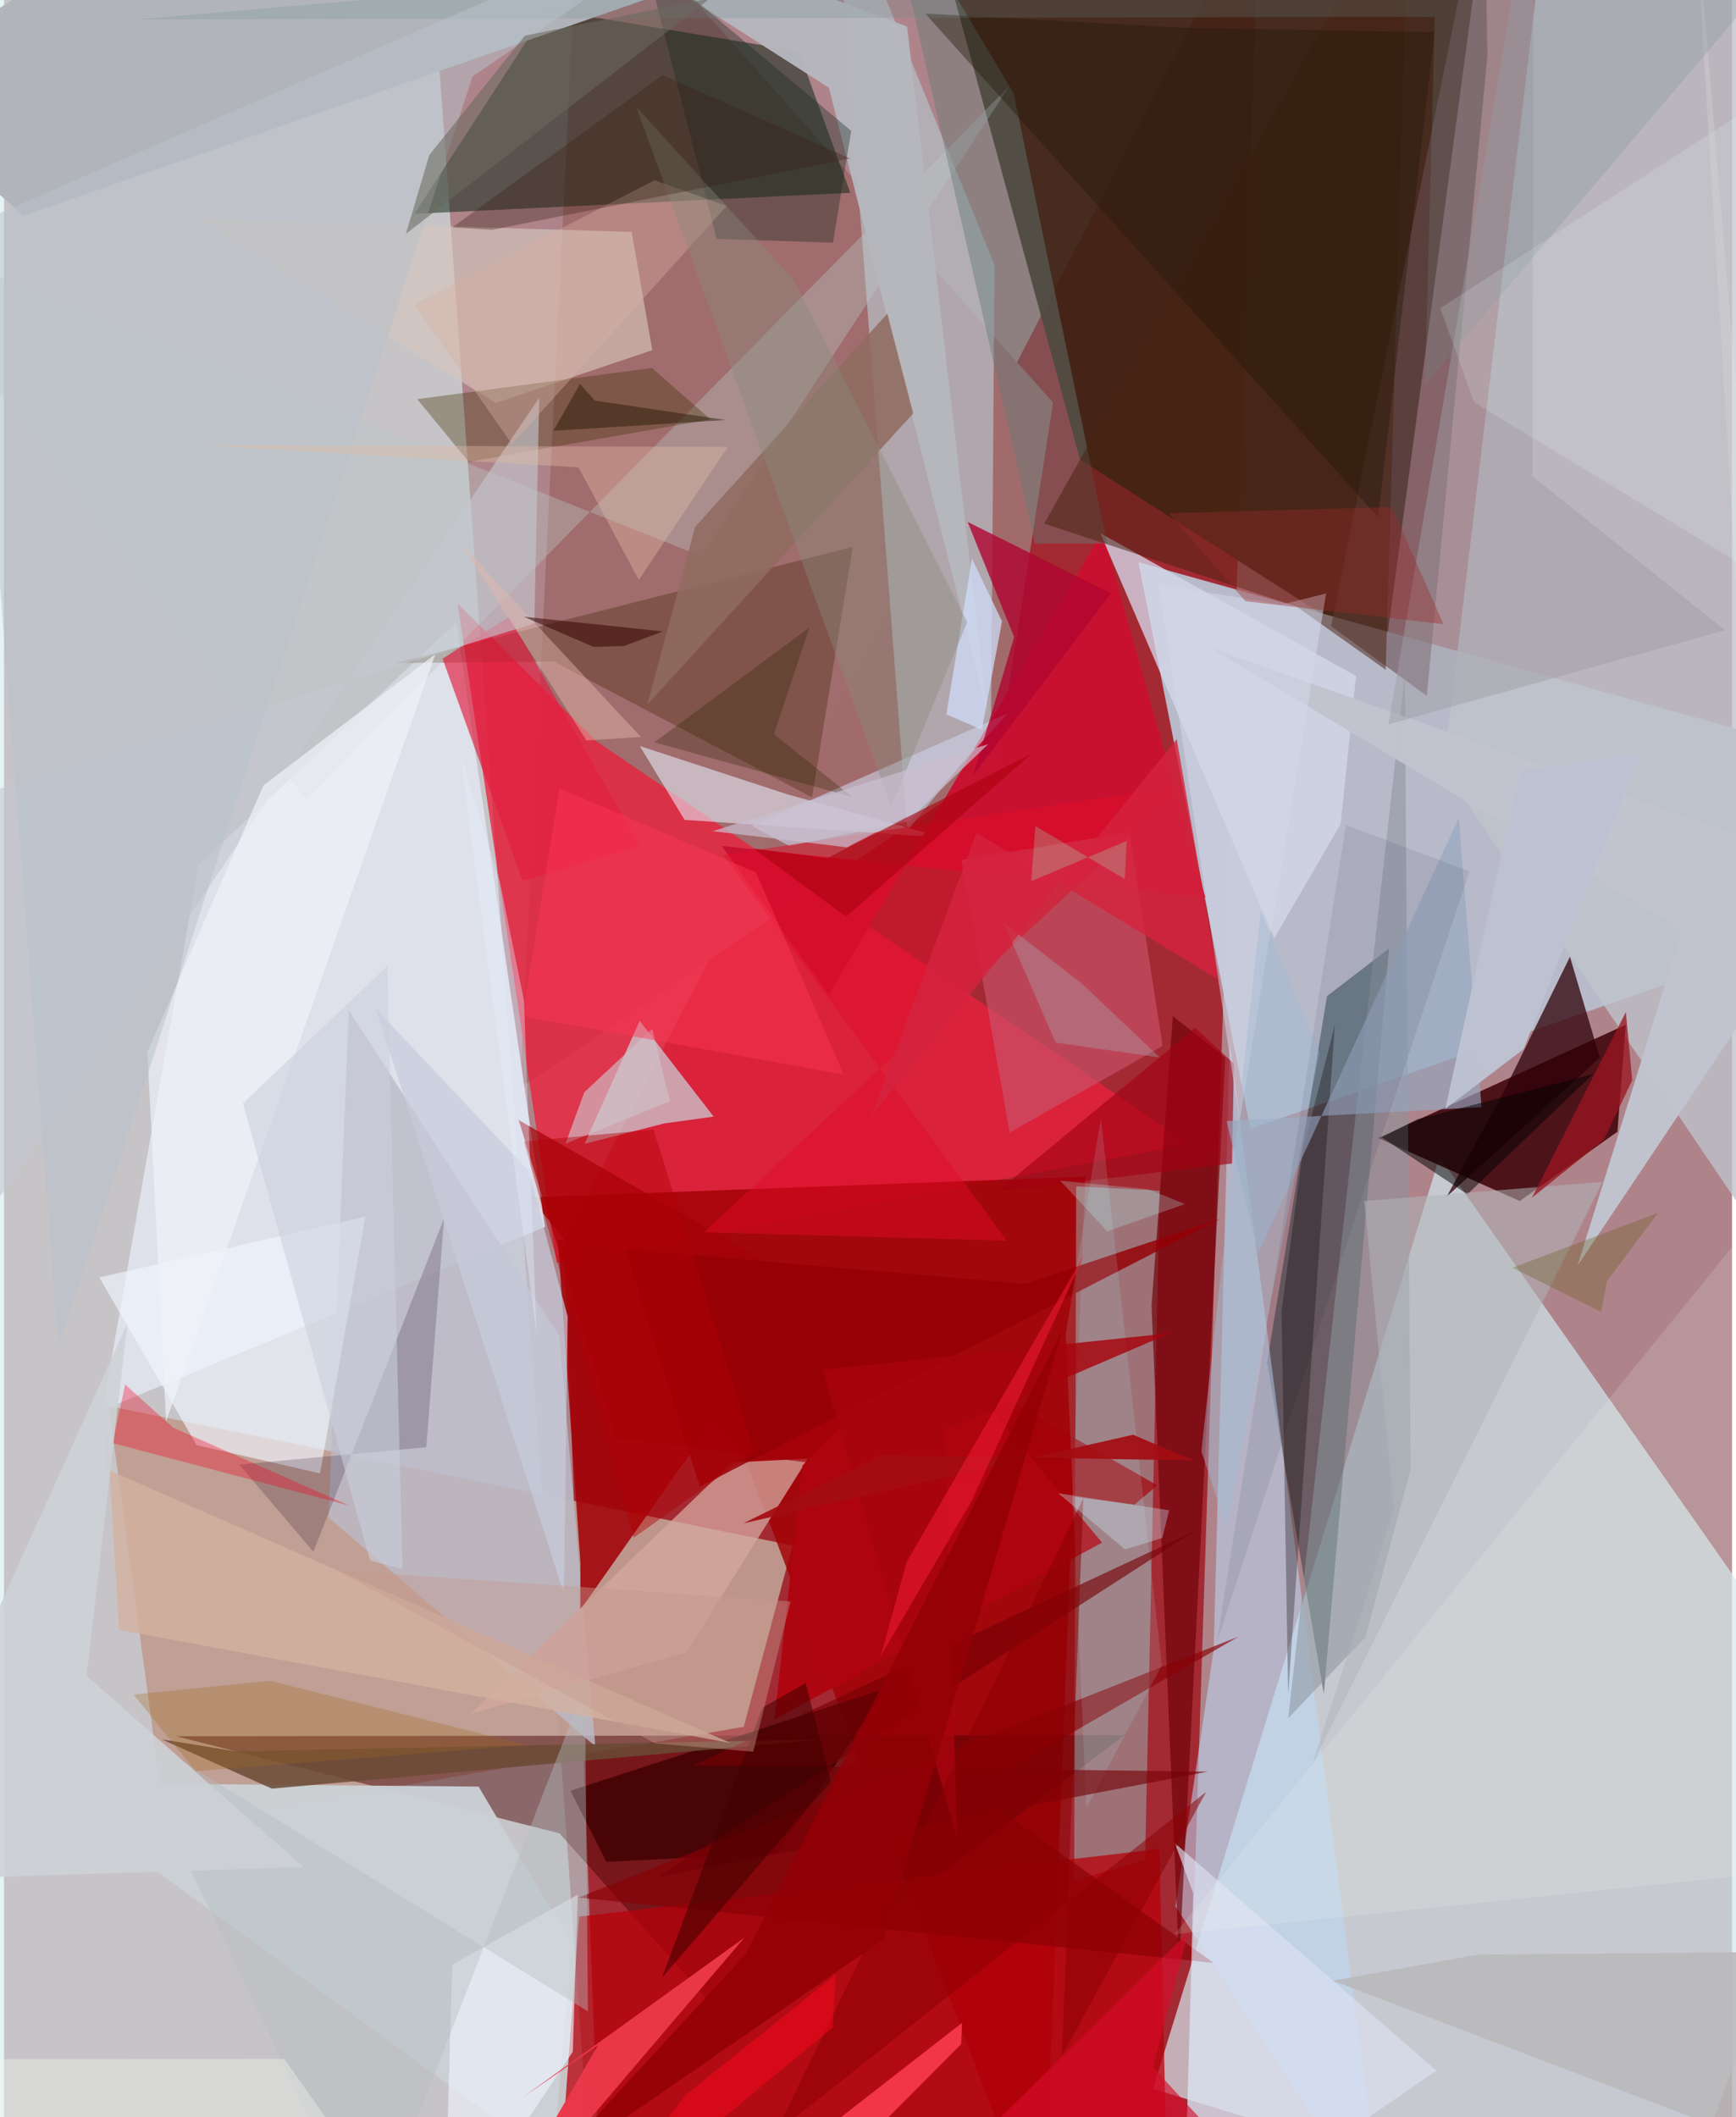 <svg xmlns="http://www.w3.org/2000/svg" width="228" height="278" viewBox="0 0 836 1024"><path fill="#ae848a" d="M0 0h836v1024H0z"/><path fill="#a00712" fill-opacity=".722" d="M271.012 600.087l17.646 468.369 282.352-3.321 36.263-1117.13z"/><path fill="#d6ecee" fill-opacity=".62" d="M-62 1086V.988l269.885-6.606L286.384 1086z"/><path fill="#3d2415" fill-opacity=".918" d="M668.05 316.531L718.874-62 448.186-43.936l72.388 266.22z"/><path fill="#d2e6ee" fill-opacity=".702" d="M694.463 559.564L894.15 844.015 804.527 1086l-248.666-75.706z"/><path fill="#b8baca" fill-opacity=".996" d="M602.983 545.957l254.358-88.424L898 369.237 548.808 271.94z"/><path fill="#a16c6d" fill-opacity=".996" d="M480.266 370.238l27.278-175.517L278.658-62 249.67 526.259z"/><path fill="#bf9c91" fill-opacity=".941" d="M357.894 835.208l23.599-87.716-330.754-67.45 27.52 203.322z"/><path fill="#ea1f3c" fill-opacity=".773" d="M267.346 610.81l-47.909-318.923 67.041 66.527 286.957 194.978z"/><path fill="#bfc4cb" fill-opacity=".792" d="M696.44 371.54L742.03-9.788 847.582-62 898 669.506z"/><path fill="#3f0408" fill-opacity=".878" d="M664.768 550.448l68.53 30.423 47.263-33.49 4.01-51.74z"/><path fill="#a20004" fill-opacity=".831" d="M523.118 569.064L502.886 1086l-143.81-379.08L254.5 579.137z"/><path fill="#082311" fill-opacity=".506" d="M384.516 24.813L262.764 4.6l-64.223 98.826 210.893-10.178z"/><path fill="#470000" fill-opacity=".475" d="M542.248 839.217L353.17 981.419l-84.444-94.716L83.28 839.751z"/><path fill="#97c5c5" fill-opacity=".459" d="M518.707 573.758l-.963 335.866 34.307-10 7.08-323.71z"/><path fill="#b5bcc5" fill-opacity=".722" d="M401.522-62l35.517 463.81 40.473-50.032 1.704-223.666z"/><path fill="#e1e3ed" fill-opacity=".914" d="M261.727 593.443l-42.913-292.287L94.123 418.434 47.698 681.971z"/><path fill="#002026" fill-opacity=".384" d="M670.104 458.744L638.51 819.188l-27.426-160.266 28.952-177.128z"/><path fill="#b6000a" fill-opacity=".745" d="M558.973 894.268l4.4 191.732H266.458l11.784-158.977z"/><path fill="#bbd9f6" fill-opacity=".549" d="M667.141 1075.218L566.738 922.05l18.494-124.13 7.75-293.438z"/><path fill="#c7ecef" fill-opacity=".624" d="M343.33 540.067l-23.982 3.314-38.486 9.848 26.676-59.445z"/><path fill="#d5c6bd" fill-opacity=".647" d="M303.667 112.182L94.13 105.845l143.79 89.024 75.725-25.5z"/><path fill="#bbbac7" fill-opacity=".812" d="M268.64 646.03L166.787 488.56l-9.722 245.473 129.033 110.603z"/><path fill="#a00308" fill-opacity=".878" d="M267.965 599.531l125.899 15.57-115.075 163.6.1-22.677z"/><path fill="#e6effb" fill-opacity=".569" d="M378.8 384.123l-71.216-23.312 21.678 35.722 125.037 8.575z"/><path fill="#422506" fill-opacity=".333" d="M265.998 319.941l124.921 65.7 19.735-121.138-221.367 56.19z"/><path fill="#2f0107" fill-opacity=".741" d="M757.592 462.758l14.45 48.815-74.061 67.162 27.64-50.861z"/><path fill="#c81231" fill-opacity=".992" d="M581.163 434.137l-49.705-177.154-132.407 224.143-51.825-71.995z"/><path fill="#d4a69e" fill-opacity=".757" d="M330.198 799.107l58.677-93.612-36.654 1.84-126.414 121.588z"/><path fill="#cb576e" fill-opacity=".608" d="M463.201 415.933l23.301 131.88 74.02-41.979-16.094-103.287z"/><path fill="#d3d7e9" fill-opacity=".78" d="M614.556 453.74l-84.203-195.87 123.763 69.092-7.495 71.594z"/><path fill="#6f0008" fill-opacity=".675" d="M555.18 631.539l13.332 318.253 22.33-438.213-25.36-20.13z"/><path fill="#6a4d52" fill-opacity=".596" d="M717.659 27.05l-29.316 309.498-46.324-33.667L716.235-62z"/><path fill="#b1b5ba" fill-opacity=".988" d="M362.944-18.548L9.51 104.302-62 41.77 101.947-62z"/><path fill="#3c0000" fill-opacity=".773" d="M274.074 866.132l152.435-49.51-52.402 79.798-82.677 4.09z"/><path fill="#ccd1d5" fill-opacity=".961" d="M15.405 862.214l250.254 183.035 8.793-105.184-44.818-75.952z"/><path fill="#f0f4fd" fill-opacity=".655" d="M152.898 712.638L174.85 588.4 46.137 617.855l47.07 81.086z"/><path fill="#8e949d" fill-opacity=".553" d="M680.472 710.93l-2.77-384.583-56.394 504.687 37.355-39.267z"/><path fill="#bac8c6" fill-opacity=".376" d="M146.159 387.014L486.577 41.382l-149.17 227.64L-62 110.208z"/><path fill="#cacee5" fill-opacity=".627" d="M379.946 409.19l-18.125-9.683 123.865-54.516-47.744 52.287z"/><path fill="#423204" fill-opacity=".353" d="M341.753 202.817L224.82 223.382l-24.91-30.338 113.607-15.078z"/><path fill="#657b77" fill-opacity=".439" d="M498.78 262.962L424.538-62l63.901 107.083 45.193 217.84z"/><path fill="#492110" fill-opacity=".514" d="M668.437 323.941L679.927-62l-176.69 315.265 121.989 40.044z"/><path fill="#a20007" fill-opacity=".678" d="M249.01 541.745l47.28 153.703 250.594 32.31 11.055-9.358z"/><path fill="#e20b27" fill-opacity=".471" d="M347.916 413.488l223.315-33.616-232.568 216.13 146.41 4.046z"/><path fill="#c1c4cf" fill-opacity=".98" d="M811.764 449.948L761.232 612.21l127.503-190.438L582.795 312.9z"/><path fill="#e21f40" fill-opacity=".663" d="M212.167 318.562l32.27-20.327 63.193 111.062-56.682 16.82z"/><path fill="#870005" fill-opacity=".651" d="M277.918 917.806l319.331-126.224-128.712 74.26 116.646 83.54z"/><path fill="#0c0102" fill-opacity=".302" d="M628.49 555.777l15.363-60.073L621.26 819.16l-3.205-185.035z"/><path fill="#b6b6be" fill-opacity=".969" d="M235.958-62L399.093 42.456l76.902 303.319-39.079-332.922z"/><path fill="#210523" fill-opacity=".2" d="M149.715 750.56l63.21-161.305-8.627 110.707-90.438 8.406z"/><path fill="#1a2b23" fill-opacity=".369" d="M401.057 117.39l-56.265-1.851-34.75-135.868 99.831 83.608z"/><path fill="#eff2fb" fill-opacity=".643" d="M216.878 950.188l60.764-33.838-2.448 76.019L212.95 1086z"/><path fill="#6a4a35" fill-opacity=".851" d="M397.283 841.217L129.564 865.09l-53.143-23.8 35.523 5.747z"/><path fill="#dde2f2" fill-opacity=".647" d="M570.615 1086l4.707-170.344-8.895-24.207 126.519 110.031z"/><path fill="#f40322" fill-opacity=".337" d="M81.82 690.486L58.636 669.68l-6.026 28.296 114.751 30.33z"/><path fill="#af0431" fill-opacity=".792" d="M535.52 286.991l-69.316-34.553 22.483 55.698-19.73 66.683z"/><path fill="#e93849" fill-opacity=".988" d="M358.173 937.222l-106.908 76.987 36.034-24.924L231.312 1086z"/><path fill="#c4c8cf" fill-opacity=".612" d="M258.959 192.332L-3.791 581.519l-11.06-196.058 271.435-83.902z"/><path fill="#a20011" fill-opacity=".627" d="M595.01 514.433l-18.778-17.319-95.643 79.21 113.517-13.598z"/><path fill="#96a6be" fill-opacity=".667" d="M606.734 606.091L591.49 542.22l123.314-6.73-10.97-139.942z"/><path fill="#906b5f" fill-opacity=".863" d="M427.353 151.67l-92.945 103.146-23.187 85.986 128.645-140.853z"/><path fill="#fa3a50" fill-opacity=".898" d="M463.5 978.387l-.464 10.294L366.317 1086l-40.377-.476z"/><path fill="#cfddf9" fill-opacity=".733" d="M482.828 300.5L468.3 270.166l-12.41 75.395 17.202 7.34z"/><path fill="#261a0b" fill-opacity=".416" d="M664.763 250.21L445.645 6.56l124.037 6.841 122.399 2.202z"/><path fill="#b5bebf" fill-opacity=".412" d="M282.517 972.848L56.215 833.278l120.433 251.75 104.414-269.775z"/><path fill="#c7cbda" fill-opacity=".714" d="M179.81 487.752l91.084 283.003 1.823-133.955-18.931-70.605z"/><path fill="#b9b8ba" fill-opacity=".871" d="M712.709 945.405l-69.743 12.617 201.775 76.734L898 943.722z"/><path fill="#a19da5" fill-opacity=".467" d="M669.76 350.343L740.047-62l-.599 292.287 93.193 74.52z"/><path fill="#f0f3f9" fill-opacity=".682" d="M69.403 508.904l56.089-128.986 83.16-63.477L78.468 687.5z"/><path fill="#f9ffef" fill-opacity=".141" d="M855.882 578.686L817.004-62 898 901.34 566.364 935.5z"/><path fill="#6c8e8c" fill-opacity=".224" d="M63.524 9.418L898-62 687.437 186.034 692.23 8.103z"/><path fill="#af050f" fill-opacity=".949" d="M386.276 708.856l62.13-62.175 82.821 99.454-158.479 85.437z"/><path fill="#d3b1a0" fill-opacity=".8" d="M48.645 667.278l.802 43.15L351.516 843.04l-295.93-54.688z"/><path fill="#000203" fill-opacity=".506" d="M666.47 550.034l17.228-8.686 84.96-21.8-60.687 58.07z"/><path fill="#950105" fill-opacity=".827" d="M588.39 589.429L336.645 719.078l-36.056-114.796 193.386 16.632z"/><path fill="#b0b5b9" fill-opacity=".529" d="M633.076 853.11l39.417-122.867-14.407-149.362 115.313-9.258z"/><path fill="#bbfcff" fill-opacity=".133" d="M530.642 540.72l-16.926 104.192 9.902 229.626 36.529-69.128z"/><path fill="#750005" fill-opacity=".627" d="M333.773 853.745l248.606 3.13L316.3 907.83l260.094-167.468z"/><path fill="#a7040e" fill-opacity=".827" d="M455.114 691.601l6.092 197.672-65.197-226.807 168.158-17.662z"/><path fill="#a9a2ac" fill-opacity=".384" d="M483.597 446.324l38.026 29.54 37.53 35.616-50.378-7.206z"/><path fill="#d3d9ea" fill-opacity=".529" d="M639.61 287.026l-21.557 5.413-59.28-9.788 38.987 259.692z"/><path fill="#cfc1c7" fill-opacity=".655" d="M271.643 553.153l50.522-20.479-8.565-35.056-32.845 30.66z"/><path fill="#e1b6aa" fill-opacity=".467" d="M308.137 356.453l-26.35 1.688-14.51-22.902-46.363-72.449z"/><path fill="#e3f9f4" fill-opacity=".165" d="M694.874 149.085L865.89 38.388 898 307.702 711.292 194.64z"/><path fill="#dab1a3" fill-opacity=".388" d="M349.62 99.614L245.785 214.852l-47.315-67.563 116.214-60.114z"/><path fill="#a40c13" fill-opacity=".929" d="M575.544 706.368l-29.313-12.433-188.44 42.819 66.62-32.949z"/><path fill="#ad0210" fill-opacity=".62" d="M407.396 443.35l-44.856-33.026 35.636 4.795 99.333-50.811z"/><path fill="#8b0003" fill-opacity=".522" d="M511.824 994.386l10.34-269.618-148.873 306.911 208.336-165.032z"/><path fill="#2b2300" fill-opacity=".294" d="M372.524 355.126l37.893 30.33-95.782-26.403 75.1-55.62z"/><path fill="#ff3854" fill-opacity=".439" d="M250.773 491.529l18.032-110.268 95.005 40.7 42.46 97.798z"/><path fill="#878a7a" fill-opacity=".392" d="M465.979 300.85l-36.78 89.358L305.884 51.743l76.19 83.604z"/><path fill="#cacfdd" fill-opacity=".569" d="M115.603 533.626l69.88-66.442 7.31 291.65-15.671-4.077z"/><path fill="#cdd1d6" fill-opacity=".875" d="M144.91 903.008L-62 909.704 59.71 640.138 39.98 810.576z"/><path fill="#c9c0d1" fill-opacity=".69" d="M443.602 391.224l-35.825 18.596-64.913-7.814 133.292-42.094z"/><path fill="#f11934" fill-opacity=".561" d="M424.162 800.923l44.146-75.246 54.661-119.499-86.235 149.25z"/><path fill="#b8c2cb" fill-opacity=".518" d="M-15.195 108.82l41.487 543.376L226.674 36.993l135.513-92.767z"/><path fill="#a06920" fill-opacity=".298" d="M252.76 844.004l-124.069-31.07-65.996 6.667 30.056 37.083z"/><path fill="#9a2a2c" fill-opacity=".384" d="M600.587 290.793l-37.143-42.596 107.917-2.931 25.038 56.638z"/><path fill="#3a2013" fill-opacity=".333" d="M216.862 109.994l19.436 1.139 173.134-34.464-90.84-40.354z"/><path fill="#eff5eb" fill-opacity=".408" d="M135.65 995.826l-194.205.164-3.445 35.188L199.081 1086z"/><path fill="#991520" fill-opacity=".765" d="M773.951 551.343l-34.744 27.941 45.418-89.797 3.091 32.975z"/><path fill="#920005" fill-opacity=".835" d="M358.76 945.22l153.59-302.514-86.837 295.362-165.47 114.311z"/><path fill="#6b5c21" fill-opacity=".337" d="M729.846 613.15l70.34-26.542-24.672 33.05-2.819 14.898z"/><path fill="#430000" fill-opacity=".561" d="M399.963 861.686l-12.076-47.695-20.994 11.968-48.6 130.657z"/><path fill="#deb8a2" fill-opacity=".412" d="M350.16 216.193l-256.697-.913 184.524 10.791 29.108 54.446z"/><path fill="#221400" fill-opacity=".439" d="M285.927 193.77l63.204 9.382-83.33 5.207 12.87-22.642z"/><path fill="#bec3d2" fill-opacity=".969" d="M697.312 536.244l36.118-163.533 58.165-8.186-56.434 142.904z"/><path fill="#a2bbd4" fill-opacity=".443" d="M636.375 508.978l-28.327-68.522-28.775 261.56 12.188 36.454z"/><path fill="#d4233e" fill-opacity=".804" d="M419.561 539.846l50.916-137.061L587.4 473.743 567.369 357.57z"/><path fill="#b00006" fill-opacity=".443" d="M314.22 546.345l-62.635 5.76 53.025 191.633 58.42-41.465z"/><path fill="#ccf2fd" fill-opacity=".333" d="M542.343 749.396l18.034-5.548 3.3-13.361-53.696-8.286z"/><path fill="#000731" fill-opacity=".078" d="M649.209 399.02l-62.452 395.537 78.833-242.223 43.389-130.916z"/><path fill="#6a695f" fill-opacity=".565" d="M341.654-.822L194.447 113.082l11.334-38.104 46.208-57.737z"/><path fill="#c6998d" fill-opacity=".424" d="M362.488 847.258l-47.566-4.056-154.09-83.742 219.7 15.112z"/><path fill="#d70b2a" fill-opacity=".627" d="M419.294 1086h215.81l-79.296-86.186 17.175-65.342z"/><path fill="#f3081b" fill-opacity=".561" d="M402.537 954.883L400.91 980.6 273.284 1086l56.91-73.065z"/><path fill="#e2eeff" fill-opacity=".384" d="M220.651 364.093l19.3 62.598 11.607 57.117 6.164 161.762z"/><path fill="#9df5c9" fill-opacity=".251" d="M543.11 406.742l-.873 18.445-43.266-25.644-1.998 26.659z"/><path fill="#b9ffff" fill-opacity=".239" d="M571.281 582.383l-17.566-7.17-42.732-4.168 22.731 24.494z"/><path fill="#350500" fill-opacity=".533" d="M318.777 305.399l-67.35-7.125 33.832 14.615 14.762-.43z"/></svg>
